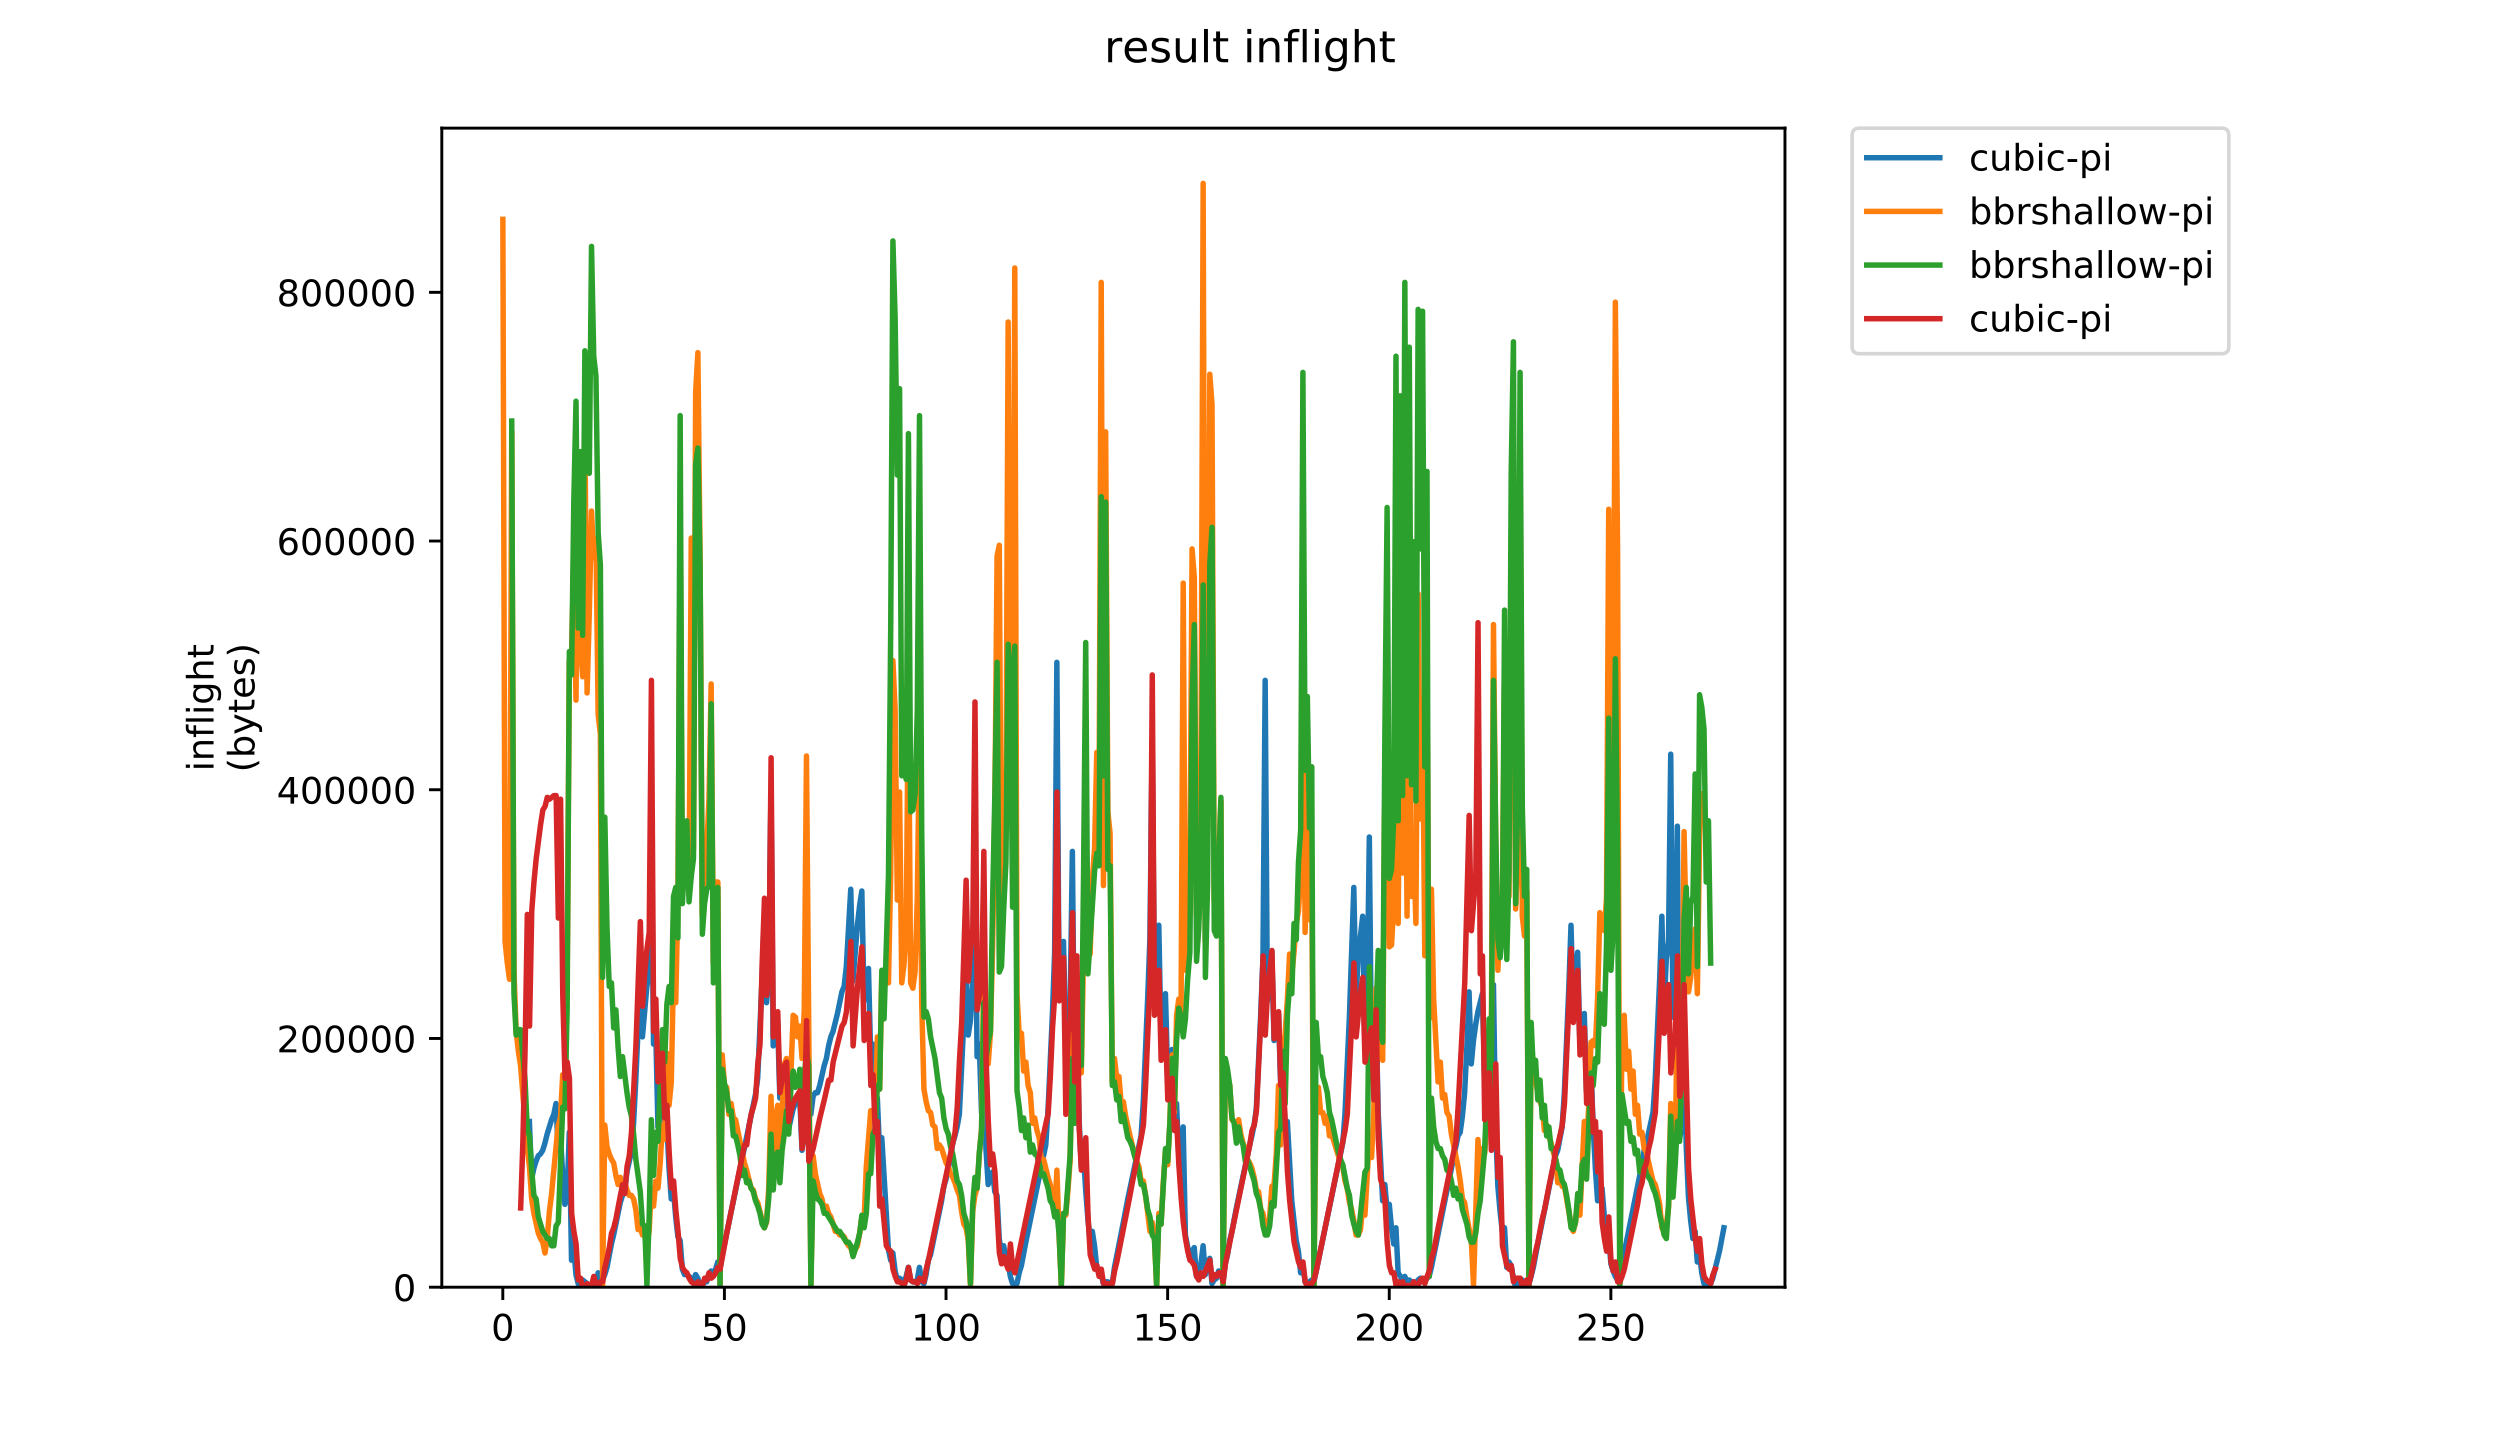 <?xml version="1.0" encoding="utf-8" standalone="no"?>
<!DOCTYPE svg PUBLIC "-//W3C//DTD SVG 1.1//EN"
  "http://www.w3.org/Graphics/SVG/1.1/DTD/svg11.dtd">
<!-- Created with matplotlib (https://matplotlib.org/) -->
<svg height="396pt" version="1.1" viewBox="0 0 684 396" width="684pt" xmlns="http://www.w3.org/2000/svg" xmlns:xlink="http://www.w3.org/1999/xlink">
 <defs>
  <style type="text/css">
*{stroke-linecap:butt;stroke-linejoin:round;}
  </style>
 </defs>
 <g id="figure_1">
  <g id="patch_1">
   <path d="M 0 396 
L 684 396 
L 684 0 
L 0 0 
z
" style="fill:#ffffff;"/>
  </g>
  <g id="axes_1">
   <g id="patch_2">
    <path d="M 120.879 352.174 
L 488.365 352.174 
L 488.365 35.062 
L 120.879 35.062 
z
" style="fill:#ffffff;"/>
   </g>
   <g id="matplotlib.axis_1">
    <g id="xtick_1">
     <g id="line2d_1">
      <defs>
       <path d="M 0 0 
L 0 3.5 
" id="m13ec002e2e" style="stroke:#000000;stroke-width:0.8;"/>
      </defs>
      <g>
       <use style="stroke:#000000;stroke-width:0.8;" x="137.566" xlink:href="#m13ec002e2e" y="352.174"/>
      </g>
     </g>
     <g id="text_1">
      <!-- 0 -->
      <defs>
       <path d="M 31.781 66.406 
Q 24.172 66.406 20.328 58.906 
Q 16.5 51.422 16.5 36.375 
Q 16.5 21.391 20.328 13.891 
Q 24.172 6.391 31.781 6.391 
Q 39.453 6.391 43.281 13.891 
Q 47.125 21.391 47.125 36.375 
Q 47.125 51.422 43.281 58.906 
Q 39.453 66.406 31.781 66.406 
z
M 31.781 74.219 
Q 44.047 74.219 50.516 64.516 
Q 56.984 54.828 56.984 36.375 
Q 56.984 17.969 50.516 8.266 
Q 44.047 -1.422 31.781 -1.422 
Q 19.531 -1.422 13.062 8.266 
Q 6.594 17.969 6.594 36.375 
Q 6.594 54.828 13.062 64.516 
Q 19.531 74.219 31.781 74.219 
z
" id="DejaVuSans-48"/>
      </defs>
      <g transform="translate(134.384 366.773)scale(0.1 -0.1)">
       <use xlink:href="#DejaVuSans-48"/>
      </g>
     </g>
    </g>
    <g id="xtick_2">
     <g id="line2d_2">
      <g>
       <use style="stroke:#000000;stroke-width:0.8;" x="198.199" xlink:href="#m13ec002e2e" y="352.174"/>
      </g>
     </g>
     <g id="text_2">
      <!-- 50 -->
      <defs>
       <path d="M 10.797 72.906 
L 49.516 72.906 
L 49.516 64.594 
L 19.828 64.594 
L 19.828 46.734 
Q 21.969 47.469 24.109 47.828 
Q 26.266 48.188 28.422 48.188 
Q 40.625 48.188 47.75 41.5 
Q 54.891 34.812 54.891 23.391 
Q 54.891 11.625 47.562 5.094 
Q 40.234 -1.422 26.906 -1.422 
Q 22.312 -1.422 17.547 -0.641 
Q 12.797 0.141 7.719 1.703 
L 7.719 11.625 
Q 12.109 9.234 16.797 8.062 
Q 21.484 6.891 26.703 6.891 
Q 35.156 6.891 40.078 11.328 
Q 45.016 15.766 45.016 23.391 
Q 45.016 31 40.078 35.438 
Q 35.156 39.891 26.703 39.891 
Q 22.75 39.891 18.812 39.016 
Q 14.891 38.141 10.797 36.281 
z
" id="DejaVuSans-53"/>
      </defs>
      <g transform="translate(191.836 366.773)scale(0.1 -0.1)">
       <use xlink:href="#DejaVuSans-53"/>
       <use x="63.623" xlink:href="#DejaVuSans-48"/>
      </g>
     </g>
    </g>
    <g id="xtick_3">
     <g id="line2d_3">
      <g>
       <use style="stroke:#000000;stroke-width:0.8;" x="258.832" xlink:href="#m13ec002e2e" y="352.174"/>
      </g>
     </g>
     <g id="text_3">
      <!-- 100 -->
      <defs>
       <path d="M 12.406 8.297 
L 28.516 8.297 
L 28.516 63.922 
L 10.984 60.406 
L 10.984 69.391 
L 28.422 72.906 
L 38.281 72.906 
L 38.281 8.297 
L 54.391 8.297 
L 54.391 0 
L 12.406 0 
z
" id="DejaVuSans-49"/>
      </defs>
      <g transform="translate(249.289 366.773)scale(0.1 -0.1)">
       <use xlink:href="#DejaVuSans-49"/>
       <use x="63.623" xlink:href="#DejaVuSans-48"/>
       <use x="127.246" xlink:href="#DejaVuSans-48"/>
      </g>
     </g>
    </g>
    <g id="xtick_4">
     <g id="line2d_4">
      <g>
       <use style="stroke:#000000;stroke-width:0.8;" x="319.466" xlink:href="#m13ec002e2e" y="352.174"/>
      </g>
     </g>
     <g id="text_4">
      <!-- 150 -->
      <g transform="translate(309.922 366.773)scale(0.1 -0.1)">
       <use xlink:href="#DejaVuSans-49"/>
       <use x="63.623" xlink:href="#DejaVuSans-53"/>
       <use x="127.246" xlink:href="#DejaVuSans-48"/>
      </g>
     </g>
    </g>
    <g id="xtick_5">
     <g id="line2d_5">
      <g>
       <use style="stroke:#000000;stroke-width:0.8;" x="380.099" xlink:href="#m13ec002e2e" y="352.174"/>
      </g>
     </g>
     <g id="text_5">
      <!-- 200 -->
      <defs>
       <path d="M 19.188 8.297 
L 53.609 8.297 
L 53.609 0 
L 7.328 0 
L 7.328 8.297 
Q 12.938 14.109 22.625 23.891 
Q 32.328 33.688 34.812 36.531 
Q 39.547 41.844 41.422 45.531 
Q 43.312 49.219 43.312 52.781 
Q 43.312 58.594 39.234 62.25 
Q 35.156 65.922 28.609 65.922 
Q 23.969 65.922 18.812 64.312 
Q 13.672 62.703 7.812 59.422 
L 7.812 69.391 
Q 13.766 71.781 18.938 73 
Q 24.125 74.219 28.422 74.219 
Q 39.75 74.219 46.484 68.547 
Q 53.219 62.891 53.219 53.422 
Q 53.219 48.922 51.531 44.891 
Q 49.859 40.875 45.406 35.406 
Q 44.188 33.984 37.641 27.219 
Q 31.109 20.453 19.188 8.297 
z
" id="DejaVuSans-50"/>
      </defs>
      <g transform="translate(370.555 366.773)scale(0.1 -0.1)">
       <use xlink:href="#DejaVuSans-50"/>
       <use x="63.623" xlink:href="#DejaVuSans-48"/>
       <use x="127.246" xlink:href="#DejaVuSans-48"/>
      </g>
     </g>
    </g>
    <g id="xtick_6">
     <g id="line2d_6">
      <g>
       <use style="stroke:#000000;stroke-width:0.8;" x="440.732" xlink:href="#m13ec002e2e" y="352.174"/>
      </g>
     </g>
     <g id="text_6">
      <!-- 250 -->
      <g transform="translate(431.189 366.773)scale(0.1 -0.1)">
       <use xlink:href="#DejaVuSans-50"/>
       <use x="63.623" xlink:href="#DejaVuSans-53"/>
       <use x="127.246" xlink:href="#DejaVuSans-48"/>
      </g>
     </g>
    </g>
   </g>
   <g id="matplotlib.axis_2">
    <g id="ytick_1">
     <g id="line2d_7">
      <defs>
       <path d="M 0 0 
L -3.5 0 
" id="mb9644b8104" style="stroke:#000000;stroke-width:0.8;"/>
      </defs>
      <g>
       <use style="stroke:#000000;stroke-width:0.8;" x="120.879" xlink:href="#mb9644b8104" y="352.174"/>
      </g>
     </g>
     <g id="text_7">
      <!-- 0 -->
      <g transform="translate(107.516 355.973)scale(0.1 -0.1)">
       <use xlink:href="#DejaVuSans-48"/>
      </g>
     </g>
    </g>
    <g id="ytick_2">
     <g id="line2d_8">
      <g>
       <use style="stroke:#000000;stroke-width:0.8;" x="120.879" xlink:href="#mb9644b8104" y="284.125"/>
      </g>
     </g>
     <g id="text_8">
      <!-- 200000 -->
      <g transform="translate(75.704 287.924)scale(0.1 -0.1)">
       <use xlink:href="#DejaVuSans-50"/>
       <use x="63.623" xlink:href="#DejaVuSans-48"/>
       <use x="127.246" xlink:href="#DejaVuSans-48"/>
       <use x="190.869" xlink:href="#DejaVuSans-48"/>
       <use x="254.492" xlink:href="#DejaVuSans-48"/>
       <use x="318.115" xlink:href="#DejaVuSans-48"/>
      </g>
     </g>
    </g>
    <g id="ytick_3">
     <g id="line2d_9">
      <g>
       <use style="stroke:#000000;stroke-width:0.8;" x="120.879" xlink:href="#mb9644b8104" y="216.075"/>
      </g>
     </g>
     <g id="text_9">
      <!-- 400000 -->
      <defs>
       <path d="M 37.797 64.312 
L 12.891 25.391 
L 37.797 25.391 
z
M 35.203 72.906 
L 47.609 72.906 
L 47.609 25.391 
L 58.016 25.391 
L 58.016 17.188 
L 47.609 17.188 
L 47.609 0 
L 37.797 0 
L 37.797 17.188 
L 4.891 17.188 
L 4.891 26.703 
z
" id="DejaVuSans-52"/>
      </defs>
      <g transform="translate(75.704 219.875)scale(0.1 -0.1)">
       <use xlink:href="#DejaVuSans-52"/>
       <use x="63.623" xlink:href="#DejaVuSans-48"/>
       <use x="127.246" xlink:href="#DejaVuSans-48"/>
       <use x="190.869" xlink:href="#DejaVuSans-48"/>
       <use x="254.492" xlink:href="#DejaVuSans-48"/>
       <use x="318.115" xlink:href="#DejaVuSans-48"/>
      </g>
     </g>
    </g>
    <g id="ytick_4">
     <g id="line2d_10">
      <g>
       <use style="stroke:#000000;stroke-width:0.8;" x="120.879" xlink:href="#mb9644b8104" y="148.026"/>
      </g>
     </g>
     <g id="text_10">
      <!-- 600000 -->
      <defs>
       <path d="M 33.016 40.375 
Q 26.375 40.375 22.484 35.828 
Q 18.609 31.297 18.609 23.391 
Q 18.609 15.531 22.484 10.953 
Q 26.375 6.391 33.016 6.391 
Q 39.656 6.391 43.531 10.953 
Q 47.406 15.531 47.406 23.391 
Q 47.406 31.297 43.531 35.828 
Q 39.656 40.375 33.016 40.375 
z
M 52.594 71.297 
L 52.594 62.312 
Q 48.875 64.062 45.094 64.984 
Q 41.312 65.922 37.594 65.922 
Q 27.828 65.922 22.672 59.328 
Q 17.531 52.734 16.797 39.406 
Q 19.672 43.656 24.016 45.922 
Q 28.375 48.188 33.594 48.188 
Q 44.578 48.188 50.953 41.516 
Q 57.328 34.859 57.328 23.391 
Q 57.328 12.156 50.688 5.359 
Q 44.047 -1.422 33.016 -1.422 
Q 20.359 -1.422 13.672 8.266 
Q 6.984 17.969 6.984 36.375 
Q 6.984 53.656 15.188 63.938 
Q 23.391 74.219 37.203 74.219 
Q 40.922 74.219 44.703 73.484 
Q 48.484 72.75 52.594 71.297 
z
" id="DejaVuSans-54"/>
      </defs>
      <g transform="translate(75.704 151.825)scale(0.1 -0.1)">
       <use xlink:href="#DejaVuSans-54"/>
       <use x="63.623" xlink:href="#DejaVuSans-48"/>
       <use x="127.246" xlink:href="#DejaVuSans-48"/>
       <use x="190.869" xlink:href="#DejaVuSans-48"/>
       <use x="254.492" xlink:href="#DejaVuSans-48"/>
       <use x="318.115" xlink:href="#DejaVuSans-48"/>
      </g>
     </g>
    </g>
    <g id="ytick_5">
     <g id="line2d_11">
      <g>
       <use style="stroke:#000000;stroke-width:0.8;" x="120.879" xlink:href="#mb9644b8104" y="79.977"/>
      </g>
     </g>
     <g id="text_11">
      <!-- 800000 -->
      <defs>
       <path d="M 31.781 34.625 
Q 24.75 34.625 20.719 30.859 
Q 16.703 27.094 16.703 20.516 
Q 16.703 13.922 20.719 10.156 
Q 24.75 6.391 31.781 6.391 
Q 38.812 6.391 42.859 10.172 
Q 46.922 13.969 46.922 20.516 
Q 46.922 27.094 42.891 30.859 
Q 38.875 34.625 31.781 34.625 
z
M 21.922 38.812 
Q 15.578 40.375 12.031 44.719 
Q 8.5 49.078 8.5 55.328 
Q 8.5 64.062 14.719 69.141 
Q 20.953 74.219 31.781 74.219 
Q 42.672 74.219 48.875 69.141 
Q 55.078 64.062 55.078 55.328 
Q 55.078 49.078 51.531 44.719 
Q 48 40.375 41.703 38.812 
Q 48.828 37.156 52.797 32.312 
Q 56.781 27.484 56.781 20.516 
Q 56.781 9.906 50.312 4.234 
Q 43.844 -1.422 31.781 -1.422 
Q 19.734 -1.422 13.25 4.234 
Q 6.781 9.906 6.781 20.516 
Q 6.781 27.484 10.781 32.312 
Q 14.797 37.156 21.922 38.812 
z
M 18.312 54.391 
Q 18.312 48.734 21.844 45.562 
Q 25.391 42.391 31.781 42.391 
Q 38.141 42.391 41.719 45.562 
Q 45.312 48.734 45.312 54.391 
Q 45.312 60.062 41.719 63.234 
Q 38.141 66.406 31.781 66.406 
Q 25.391 66.406 21.844 63.234 
Q 18.312 60.062 18.312 54.391 
z
" id="DejaVuSans-56"/>
      </defs>
      <g transform="translate(75.704 83.776)scale(0.1 -0.1)">
       <use xlink:href="#DejaVuSans-56"/>
       <use x="63.623" xlink:href="#DejaVuSans-48"/>
       <use x="127.246" xlink:href="#DejaVuSans-48"/>
       <use x="190.869" xlink:href="#DejaVuSans-48"/>
       <use x="254.492" xlink:href="#DejaVuSans-48"/>
       <use x="318.115" xlink:href="#DejaVuSans-48"/>
      </g>
     </g>
    </g>
    <g id="text_12">
     <!-- inflight -->
     <defs>
      <path d="M 9.422 54.688 
L 18.406 54.688 
L 18.406 0 
L 9.422 0 
z
M 9.422 75.984 
L 18.406 75.984 
L 18.406 64.594 
L 9.422 64.594 
z
" id="DejaVuSans-105"/>
      <path d="M 54.891 33.016 
L 54.891 0 
L 45.906 0 
L 45.906 32.719 
Q 45.906 40.484 42.875 44.328 
Q 39.844 48.188 33.797 48.188 
Q 26.516 48.188 22.312 43.547 
Q 18.109 38.922 18.109 30.906 
L 18.109 0 
L 9.078 0 
L 9.078 54.688 
L 18.109 54.688 
L 18.109 46.188 
Q 21.344 51.125 25.703 53.562 
Q 30.078 56 35.797 56 
Q 45.219 56 50.047 50.172 
Q 54.891 44.344 54.891 33.016 
z
" id="DejaVuSans-110"/>
      <path d="M 37.109 75.984 
L 37.109 68.5 
L 28.516 68.5 
Q 23.688 68.5 21.797 66.547 
Q 19.922 64.594 19.922 59.516 
L 19.922 54.688 
L 34.719 54.688 
L 34.719 47.703 
L 19.922 47.703 
L 19.922 0 
L 10.891 0 
L 10.891 47.703 
L 2.297 47.703 
L 2.297 54.688 
L 10.891 54.688 
L 10.891 58.5 
Q 10.891 67.625 15.141 71.797 
Q 19.391 75.984 28.609 75.984 
z
" id="DejaVuSans-102"/>
      <path d="M 9.422 75.984 
L 18.406 75.984 
L 18.406 0 
L 9.422 0 
z
" id="DejaVuSans-108"/>
      <path d="M 45.406 27.984 
Q 45.406 37.75 41.375 43.109 
Q 37.359 48.484 30.078 48.484 
Q 22.859 48.484 18.828 43.109 
Q 14.797 37.75 14.797 27.984 
Q 14.797 18.266 18.828 12.891 
Q 22.859 7.516 30.078 7.516 
Q 37.359 7.516 41.375 12.891 
Q 45.406 18.266 45.406 27.984 
z
M 54.391 6.781 
Q 54.391 -7.172 48.188 -13.984 
Q 42 -20.797 29.203 -20.797 
Q 24.469 -20.797 20.266 -20.094 
Q 16.062 -19.391 12.109 -17.922 
L 12.109 -9.188 
Q 16.062 -11.328 19.922 -12.344 
Q 23.781 -13.375 27.781 -13.375 
Q 36.625 -13.375 41.016 -8.766 
Q 45.406 -4.156 45.406 5.172 
L 45.406 9.625 
Q 42.625 4.781 38.281 2.391 
Q 33.938 0 27.875 0 
Q 17.828 0 11.672 7.656 
Q 5.516 15.328 5.516 27.984 
Q 5.516 40.672 11.672 48.328 
Q 17.828 56 27.875 56 
Q 33.938 56 38.281 53.609 
Q 42.625 51.219 45.406 46.391 
L 45.406 54.688 
L 54.391 54.688 
z
" id="DejaVuSans-103"/>
      <path d="M 54.891 33.016 
L 54.891 0 
L 45.906 0 
L 45.906 32.719 
Q 45.906 40.484 42.875 44.328 
Q 39.844 48.188 33.797 48.188 
Q 26.516 48.188 22.312 43.547 
Q 18.109 38.922 18.109 30.906 
L 18.109 0 
L 9.078 0 
L 9.078 75.984 
L 18.109 75.984 
L 18.109 46.188 
Q 21.344 51.125 25.703 53.562 
Q 30.078 56 35.797 56 
Q 45.219 56 50.047 50.172 
Q 54.891 44.344 54.891 33.016 
z
" id="DejaVuSans-104"/>
      <path d="M 18.312 70.219 
L 18.312 54.688 
L 36.812 54.688 
L 36.812 47.703 
L 18.312 47.703 
L 18.312 18.016 
Q 18.312 11.328 20.141 9.422 
Q 21.969 7.516 27.594 7.516 
L 36.812 7.516 
L 36.812 0 
L 27.594 0 
Q 17.188 0 13.234 3.875 
Q 9.281 7.766 9.281 18.016 
L 9.281 47.703 
L 2.688 47.703 
L 2.688 54.688 
L 9.281 54.688 
L 9.281 70.219 
z
" id="DejaVuSans-116"/>
     </defs>
     <g transform="translate(58.426 211.018)rotate(-90)scale(0.1 -0.1)">
      <use xlink:href="#DejaVuSans-105"/>
      <use x="27.783" xlink:href="#DejaVuSans-110"/>
      <use x="91.162" xlink:href="#DejaVuSans-102"/>
      <use x="126.367" xlink:href="#DejaVuSans-108"/>
      <use x="154.15" xlink:href="#DejaVuSans-105"/>
      <use x="181.934" xlink:href="#DejaVuSans-103"/>
      <use x="245.41" xlink:href="#DejaVuSans-104"/>
      <use x="308.789" xlink:href="#DejaVuSans-116"/>
     </g>
     <!-- (bytes) -->
     <defs>
      <path d="M 31 75.875 
Q 24.469 64.656 21.281 53.656 
Q 18.109 42.672 18.109 31.391 
Q 18.109 20.125 21.312 9.062 
Q 24.516 -2 31 -13.188 
L 23.188 -13.188 
Q 15.875 -1.703 12.234 9.375 
Q 8.594 20.453 8.594 31.391 
Q 8.594 42.281 12.203 53.312 
Q 15.828 64.359 23.188 75.875 
z
" id="DejaVuSans-40"/>
      <path d="M 48.688 27.297 
Q 48.688 37.203 44.609 42.844 
Q 40.531 48.484 33.406 48.484 
Q 26.266 48.484 22.188 42.844 
Q 18.109 37.203 18.109 27.297 
Q 18.109 17.391 22.188 11.75 
Q 26.266 6.109 33.406 6.109 
Q 40.531 6.109 44.609 11.75 
Q 48.688 17.391 48.688 27.297 
z
M 18.109 46.391 
Q 20.953 51.266 25.266 53.625 
Q 29.594 56 35.594 56 
Q 45.562 56 51.781 48.094 
Q 58.016 40.188 58.016 27.297 
Q 58.016 14.406 51.781 6.484 
Q 45.562 -1.422 35.594 -1.422 
Q 29.594 -1.422 25.266 0.953 
Q 20.953 3.328 18.109 8.203 
L 18.109 0 
L 9.078 0 
L 9.078 75.984 
L 18.109 75.984 
z
" id="DejaVuSans-98"/>
      <path d="M 32.172 -5.078 
Q 28.375 -14.844 24.75 -17.812 
Q 21.141 -20.797 15.094 -20.797 
L 7.906 -20.797 
L 7.906 -13.281 
L 13.188 -13.281 
Q 16.891 -13.281 18.938 -11.516 
Q 21 -9.766 23.484 -3.219 
L 25.094 0.875 
L 2.984 54.688 
L 12.5 54.688 
L 29.594 11.922 
L 46.688 54.688 
L 56.203 54.688 
z
" id="DejaVuSans-121"/>
      <path d="M 56.203 29.594 
L 56.203 25.203 
L 14.891 25.203 
Q 15.484 15.922 20.484 11.062 
Q 25.484 6.203 34.422 6.203 
Q 39.594 6.203 44.453 7.469 
Q 49.312 8.734 54.109 11.281 
L 54.109 2.781 
Q 49.266 0.734 44.188 -0.344 
Q 39.109 -1.422 33.891 -1.422 
Q 20.797 -1.422 13.156 6.188 
Q 5.516 13.812 5.516 26.812 
Q 5.516 40.234 12.766 48.109 
Q 20.016 56 32.328 56 
Q 43.359 56 49.781 48.891 
Q 56.203 41.797 56.203 29.594 
z
M 47.219 32.234 
Q 47.125 39.594 43.094 43.984 
Q 39.062 48.391 32.422 48.391 
Q 24.906 48.391 20.391 44.141 
Q 15.875 39.891 15.188 32.172 
z
" id="DejaVuSans-101"/>
      <path d="M 44.281 53.078 
L 44.281 44.578 
Q 40.484 46.531 36.375 47.5 
Q 32.281 48.484 27.875 48.484 
Q 21.188 48.484 17.844 46.438 
Q 14.5 44.391 14.5 40.281 
Q 14.5 37.156 16.891 35.375 
Q 19.281 33.594 26.516 31.984 
L 29.594 31.297 
Q 39.156 29.25 43.188 25.516 
Q 47.219 21.781 47.219 15.094 
Q 47.219 7.469 41.188 3.016 
Q 35.156 -1.422 24.609 -1.422 
Q 20.219 -1.422 15.453 -0.562 
Q 10.688 0.297 5.422 2 
L 5.422 11.281 
Q 10.406 8.688 15.234 7.391 
Q 20.062 6.109 24.812 6.109 
Q 31.156 6.109 34.562 8.281 
Q 37.984 10.453 37.984 14.406 
Q 37.984 18.062 35.516 20.016 
Q 33.062 21.969 24.703 23.781 
L 21.578 24.516 
Q 13.234 26.266 9.516 29.906 
Q 5.812 33.547 5.812 39.891 
Q 5.812 47.609 11.281 51.797 
Q 16.75 56 26.812 56 
Q 31.781 56 36.172 55.266 
Q 40.578 54.547 44.281 53.078 
z
" id="DejaVuSans-115"/>
      <path d="M 8.016 75.875 
L 15.828 75.875 
Q 23.141 64.359 26.781 53.312 
Q 30.422 42.281 30.422 31.391 
Q 30.422 20.453 26.781 9.375 
Q 23.141 -1.703 15.828 -13.188 
L 8.016 -13.188 
Q 14.5 -2 17.703 9.062 
Q 20.906 20.125 20.906 31.391 
Q 20.906 42.672 17.703 53.656 
Q 14.5 64.656 8.016 75.875 
z
" id="DejaVuSans-41"/>
     </defs>
     <g transform="translate(69.624 211.295)rotate(-90)scale(0.1 -0.1)">
      <use xlink:href="#DejaVuSans-40"/>
      <use x="39.014" xlink:href="#DejaVuSans-98"/>
      <use x="102.49" xlink:href="#DejaVuSans-121"/>
      <use x="161.67" xlink:href="#DejaVuSans-116"/>
      <use x="200.879" xlink:href="#DejaVuSans-101"/>
      <use x="262.402" xlink:href="#DejaVuSans-115"/>
      <use x="314.502" xlink:href="#DejaVuSans-41"/>
     </g>
    </g>
   </g>
   <g id="line2d_12">
    <path clip-path="url(#p87a3aec112)" d="M 144.848 306.848 
L 145.454 322.614 
L 146.06 319.657 
L 146.667 317.687 
L 147.273 316.209 
L 147.879 315.716 
L 148.486 314.731 
L 149.092 312.76 
L 149.698 310.297 
L 150.911 306.355 
L 151.517 304.877 
L 152.124 301.921 
L 152.73 314.731 
L 153.336 310.789 
L 153.943 321.136 
L 154.549 329.511 
L 155.155 327.048 
L 155.762 309.804 
L 156.368 344.784 
L 156.974 341.335 
L 157.581 348.725 
L 158.187 351.189 
L 158.793 352.174 
L 159.4 350.203 
L 160.612 351.189 
L 161.219 352.174 
L 163.038 352.174 
L 163.644 348.233 
L 164.25 352.174 
L 164.857 350.203 
L 165.463 348.725 
L 166.069 346.755 
L 167.282 340.35 
L 167.888 337.887 
L 169.707 329.018 
L 170.314 327.048 
L 170.92 325.57 
L 171.526 320.643 
L 172.739 315.223 
L 173.345 307.341 
L 173.952 295.516 
L 175.164 268.419 
L 175.771 283.692 
L 176.983 269.897 
L 177.59 265.956 
L 178.196 226.049 
L 178.802 285.663 
L 179.409 282.214 
L 180.015 308.326 
L 180.621 297.98 
L 181.228 295.516 
L 181.834 310.297 
L 182.44 307.341 
L 183.047 319.657 
L 183.653 328.033 
L 184.259 325.57 
L 184.866 332.96 
L 185.472 338.379 
L 186.078 339.365 
L 186.685 347.247 
L 187.291 348.725 
L 187.897 348.725 
L 189.716 350.203 
L 190.323 348.725 
L 190.929 349.711 
L 191.535 352.174 
L 192.142 351.681 
L 192.748 350.696 
L 193.354 350.696 
L 193.961 348.725 
L 194.567 347.74 
L 195.173 348.233 
L 195.78 347.247 
L 196.386 345.277 
L 196.992 347.247 
L 197.599 343.306 
L 206.694 299.458 
L 207.3 295.024 
L 208.513 267.434 
L 209.119 251.668 
L 209.725 274.331 
L 210.332 267.434 
L 210.938 216.195 
L 211.544 286.155 
L 212.151 281.721 
L 212.757 279.751 
L 213.363 300.443 
L 213.97 296.009 
L 214.576 293.546 
L 215.182 292.068 
L 215.789 308.819 
L 217.001 303.399 
L 217.608 301.921 
L 218.214 301.428 
L 218.82 300.443 
L 219.427 314.731 
L 220.639 306.355 
L 221.246 302.906 
L 221.852 304.877 
L 222.458 299.95 
L 223.065 298.965 
L 223.671 298.965 
L 224.277 296.994 
L 225.49 291.575 
L 226.096 289.604 
L 226.703 286.155 
L 227.309 283.692 
L 227.915 282.214 
L 229.128 277.287 
L 230.341 271.375 
L 230.947 269.897 
L 231.553 264.478 
L 232.766 243.293 
L 233.372 268.419 
L 234.585 253.146 
L 235.191 247.727 
L 235.798 243.785 
L 236.404 273.838 
L 237.01 270.39 
L 237.617 264.97 
L 238.223 289.111 
L 238.829 285.663 
L 239.436 304.384 
L 240.042 300.443 
L 240.648 314.731 
L 241.255 311.282 
L 243.074 341.828 
L 243.68 344.784 
L 244.286 342.813 
L 244.893 347.74 
L 245.499 350.203 
L 246.105 349.711 
L 247.318 350.696 
L 247.924 349.218 
L 248.531 346.755 
L 249.137 350.203 
L 249.743 350.696 
L 250.35 350.696 
L 250.956 350.203 
L 251.562 346.755 
L 252.169 350.696 
L 252.775 351.189 
L 253.381 348.725 
L 253.988 344.784 
L 254.594 343.306 
L 257.626 328.526 
L 258.232 324.584 
L 258.838 322.614 
L 260.051 316.701 
L 260.657 312.76 
L 261.264 310.789 
L 261.87 308.326 
L 262.476 304.877 
L 263.689 279.751 
L 264.295 263.985 
L 264.902 283.199 
L 265.508 279.258 
L 266.114 269.404 
L 266.721 229.99 
L 267.327 289.111 
L 267.933 285.663 
L 268.54 304.384 
L 269.146 284.185 
L 269.752 314.238 
L 270.359 324.092 
L 270.965 322.121 
L 271.571 320.643 
L 272.178 326.062 
L 272.784 327.048 
L 273.39 338.872 
L 273.997 342.813 
L 274.603 340.843 
L 275.209 343.799 
L 275.816 345.277 
L 276.422 349.218 
L 277.028 351.189 
L 277.635 352.174 
L 278.241 351.189 
L 278.847 348.233 
L 279.454 346.262 
L 280.666 339.857 
L 286.123 313.253 
L 286.73 303.892 
L 287.942 277.287 
L 288.549 260.536 
L 289.155 181.215 
L 289.761 270.882 
L 290.368 263 
L 290.974 257.58 
L 291.58 284.677 
L 292.793 274.824 
L 293.399 232.946 
L 294.006 293.546 
L 294.612 280.243 
L 295.218 305.863 
L 295.825 319.165 
L 296.431 315.716 
L 297.037 325.57 
L 297.644 333.452 
L 298.25 339.365 
L 298.856 336.901 
L 299.463 340.843 
L 300.069 346.755 
L 300.675 348.233 
L 301.282 348.725 
L 301.888 351.189 
L 302.494 350.696 
L 303.101 350.696 
L 303.707 351.189 
L 304.313 351.189 
L 304.92 346.755 
L 307.345 334.438 
L 308.558 328.033 
L 312.196 310.789 
L 312.802 301.428 
L 314.015 272.853 
L 314.621 256.595 
L 315.227 202.893 
L 315.834 267.434 
L 317.046 253.146 
L 317.653 284.185 
L 318.259 275.809 
L 318.865 271.868 
L 319.472 294.038 
L 320.078 289.111 
L 320.684 287.141 
L 321.291 303.892 
L 321.897 301.921 
L 322.503 315.716 
L 323.11 324.584 
L 323.716 308.326 
L 324.322 337.887 
L 325.535 344.291 
L 326.141 342.321 
L 326.748 341.335 
L 327.354 349.218 
L 327.96 347.74 
L 328.567 345.769 
L 329.173 340.843 
L 329.779 348.725 
L 330.386 346.262 
L 330.992 344.291 
L 331.598 351.189 
L 332.205 350.203 
L 332.811 349.711 
L 333.417 347.74 
L 334.024 348.233 
L 334.63 350.696 
L 335.236 345.769 
L 335.843 343.306 
L 336.449 339.365 
L 337.055 336.901 
L 338.268 330.496 
L 341.906 313.253 
L 342.512 310.789 
L 343.119 307.833 
L 343.725 303.399 
L 344.938 277.287 
L 345.544 262.014 
L 346.15 186.142 
L 346.757 273.838 
L 347.363 265.463 
L 347.969 260.536 
L 348.576 284.677 
L 349.182 280.243 
L 349.788 277.287 
L 350.395 296.994 
L 351.001 294.038 
L 351.607 309.311 
L 352.214 306.848 
L 353.426 328.526 
L 354.639 339.365 
L 355.245 342.321 
L 355.852 348.233 
L 356.458 346.262 
L 357.064 350.696 
L 357.671 351.189 
L 358.883 350.203 
L 359.49 350.696 
L 367.372 312.76 
L 367.978 304.877 
L 369.191 278.273 
L 370.404 242.8 
L 371.01 273.346 
L 371.616 261.522 
L 372.829 250.683 
L 373.435 286.155 
L 374.042 273.838 
L 374.648 229.005 
L 375.254 292.068 
L 375.861 288.619 
L 376.467 276.302 
L 377.073 304.384 
L 378.286 328.526 
L 378.892 324.092 
L 379.499 330.989 
L 380.105 329.511 
L 380.711 335.916 
L 381.318 340.35 
L 381.924 335.916 
L 382.53 348.233 
L 383.743 350.203 
L 384.349 349.218 
L 384.956 350.696 
L 385.562 350.203 
L 386.168 350.696 
L 386.775 350.696 
L 387.381 351.189 
L 387.987 350.203 
L 388.594 349.711 
L 389.2 350.696 
L 389.806 350.696 
L 390.413 349.711 
L 391.019 349.218 
L 391.625 346.755 
L 398.901 310.789 
L 399.508 309.804 
L 400.114 305.37 
L 400.72 298.965 
L 401.327 286.648 
L 401.933 271.375 
L 402.539 291.082 
L 403.146 284.677 
L 403.752 280.243 
L 404.358 276.795 
L 405.571 271.868 
L 406.177 294.038 
L 406.784 289.604 
L 407.39 288.126 
L 407.996 304.877 
L 408.603 269.404 
L 409.209 308.326 
L 409.815 324.584 
L 410.422 331.482 
L 411.028 336.901 
L 411.634 335.916 
L 412.241 346.755 
L 412.847 345.277 
L 413.453 346.262 
L 414.06 349.711 
L 414.666 352.174 
L 415.272 351.189 
L 415.879 351.189 
L 416.485 350.203 
L 417.091 351.681 
L 417.698 351.189 
L 418.304 351.189 
L 418.91 349.218 
L 419.517 346.755 
L 420.729 340.35 
L 425.58 316.209 
L 426.186 314.731 
L 427.399 308.326 
L 428.005 298.965 
L 429.218 270.39 
L 429.824 253.146 
L 430.431 274.824 
L 431.037 266.941 
L 431.643 260.536 
L 432.25 285.663 
L 433.462 277.287 
L 434.069 298.472 
L 434.675 294.531 
L 435.281 291.575 
L 435.888 308.326 
L 436.494 319.657 
L 437.1 328.526 
L 437.707 326.062 
L 438.313 325.077 
L 438.919 332.467 
L 439.526 337.394 
L 440.132 338.379 
L 440.738 345.769 
L 441.345 347.74 
L 441.951 349.218 
L 442.557 350.203 
L 443.164 350.203 
L 443.77 345.277 
L 444.376 342.813 
L 449.227 318.672 
L 449.833 314.731 
L 450.44 312.76 
L 452.259 304.384 
L 452.865 295.516 
L 454.078 267.926 
L 454.684 250.683 
L 455.29 276.302 
L 455.897 262.507 
L 456.503 257.58 
L 457.109 206.342 
L 457.716 278.273 
L 458.322 274.331 
L 458.928 226.049 
L 459.535 311.282 
L 460.141 308.819 
L 460.747 280.243 
L 461.354 313.745 
L 461.96 327.54 
L 462.566 333.945 
L 463.173 338.872 
L 463.779 336.901 
L 464.385 345.277 
L 464.992 343.306 
L 465.598 348.233 
L 466.204 351.189 
L 467.417 352.174 
L 468.023 351.189 
L 468.63 349.711 
L 470.449 342.321 
L 471.661 335.916 
L 471.661 335.916 
" style="fill:none;stroke:#1f77b4;stroke-linecap:square;stroke-width:1.5;"/>
   </g>
   <g id="line2d_13">
    <path clip-path="url(#p87a3aec112)" d="M 137.583 60.017 
L 138.189 257.58 
L 138.795 263.492 
L 139.402 267.926 
L 140.008 118.153 
L 140.614 265.463 
L 141.221 282.214 
L 141.827 287.633 
L 142.433 291.575 
L 143.646 306.848 
L 144.252 314.238 
L 144.859 319.165 
L 145.465 328.033 
L 146.071 331.974 
L 147.284 337.394 
L 147.89 338.872 
L 148.497 339.857 
L 149.103 342.813 
L 149.709 338.872 
L 150.316 331.482 
L 150.922 326.555 
L 152.135 313.745 
L 152.741 307.833 
L 153.347 305.863 
L 153.954 294.038 
L 154.56 297.98 
L 155.166 268.912 
L 155.773 180.723 
L 156.379 179.244 
L 156.985 152.64 
L 157.592 191.561 
L 158.198 126.035 
L 158.804 176.288 
L 159.411 185.157 
L 160.017 116.674 
L 160.623 189.591 
L 161.23 167.913 
L 161.836 139.83 
L 162.442 152.64 
L 163.049 147.22 
L 163.655 195.503 
L 164.261 200.922 
L 164.868 351.681 
L 165.474 307.833 
L 166.08 313.745 
L 166.687 315.716 
L 167.293 317.194 
L 167.899 318.179 
L 168.506 321.628 
L 169.112 324.092 
L 169.718 322.121 
L 170.325 325.077 
L 170.931 323.599 
L 171.537 325.57 
L 172.144 327.048 
L 172.75 327.048 
L 173.356 328.033 
L 173.963 330.989 
L 174.569 336.408 
L 175.175 335.916 
L 175.782 337.887 
L 176.388 337.887 
L 176.994 339.857 
L 177.601 336.901 
L 178.207 325.077 
L 178.813 330.004 
L 179.42 323.106 
L 180.026 325.077 
L 180.632 318.179 
L 181.239 307.833 
L 181.845 311.775 
L 182.451 288.126 
L 183.058 302.414 
L 183.664 296.009 
L 184.27 266.448 
L 184.877 274.331 
L 185.483 245.756 
L 186.089 146.728 
L 186.696 243.785 
L 187.302 234.424 
L 187.908 235.902 
L 188.515 244.771 
L 189.121 147.22 
L 189.727 232.454 
L 190.334 107.314 
L 190.94 96.475 
L 191.546 153.133 
L 192.153 250.19 
L 192.759 237.873 
L 193.365 231.961 
L 193.972 218.659 
L 194.578 187.127 
L 195.184 263.492 
L 195.791 241.322 
L 196.397 241.322 
L 197.003 351.681 
L 197.61 288.619 
L 198.216 296.994 
L 198.822 297.487 
L 199.429 304.877 
L 200.035 301.921 
L 200.641 305.863 
L 201.248 306.355 
L 203.673 318.179 
L 204.279 320.15 
L 205.492 325.077 
L 206.098 325.57 
L 206.705 328.033 
L 207.311 329.018 
L 208.524 333.945 
L 209.13 335.916 
L 209.736 334.438 
L 210.343 324.584 
L 210.949 299.95 
L 211.555 322.614 
L 212.162 306.355 
L 212.768 302.414 
L 213.374 316.701 
L 214.587 291.082 
L 215.193 289.604 
L 215.8 304.384 
L 216.406 293.546 
L 217.012 277.78 
L 217.619 278.273 
L 218.225 283.692 
L 218.831 280.736 
L 219.438 289.604 
L 220.044 276.302 
L 220.65 206.834 
L 221.863 351.681 
L 222.469 316.209 
L 223.076 321.136 
L 224.288 326.555 
L 224.895 328.033 
L 225.501 330.989 
L 226.107 330.004 
L 226.714 331.974 
L 227.32 332.96 
L 228.533 336.901 
L 229.139 336.901 
L 229.745 337.887 
L 230.352 337.887 
L 230.958 338.379 
L 231.564 339.857 
L 232.171 340.843 
L 232.777 341.335 
L 233.383 343.306 
L 233.99 341.828 
L 234.596 340.843 
L 235.202 337.394 
L 235.809 332.96 
L 236.415 333.945 
L 237.021 319.165 
L 238.234 303.892 
L 239.447 303.892 
L 240.053 283.692 
L 240.659 297.98 
L 241.266 266.448 
L 241.872 268.419 
L 242.478 268.912 
L 243.085 268.912 
L 243.691 238.858 
L 244.297 180.723 
L 244.904 194.025 
L 245.51 246.249 
L 246.116 216.688 
L 246.723 268.912 
L 247.329 263.985 
L 247.935 254.624 
L 248.542 185.157 
L 249.148 268.912 
L 249.754 270.39 
L 250.361 265.956 
L 250.967 245.756 
L 251.573 201.415 
L 252.18 274.331 
L 252.786 297.98 
L 253.392 301.428 
L 253.999 303.892 
L 254.605 304.384 
L 255.211 307.833 
L 255.818 308.326 
L 256.424 314.238 
L 257.03 313.253 
L 257.637 314.238 
L 258.849 318.179 
L 259.456 319.165 
L 260.062 321.136 
L 260.668 322.121 
L 261.275 323.599 
L 261.881 325.57 
L 262.487 327.048 
L 263.094 331.482 
L 263.7 334.93 
L 264.306 335.916 
L 264.913 339.365 
L 265.519 351.681 
L 266.125 331.482 
L 266.732 327.048 
L 267.338 325.077 
L 267.944 315.716 
L 268.551 308.819 
L 269.157 266.941 
L 269.763 289.604 
L 270.37 291.082 
L 270.976 282.707 
L 271.582 259.058 
L 272.189 222.107 
L 272.795 152.147 
L 273.401 149.191 
L 274.008 254.624 
L 274.614 233.439 
L 275.22 221.122 
L 275.827 88.099 
L 276.433 215.21 
L 277.039 227.034 
L 277.646 73.319 
L 278.252 271.868 
L 278.858 283.199 
L 279.465 282.707 
L 280.071 293.053 
L 280.677 290.59 
L 281.284 296.994 
L 281.89 298.965 
L 282.496 307.341 
L 283.103 305.863 
L 283.709 309.311 
L 284.315 311.282 
L 284.922 317.687 
L 285.528 317.194 
L 286.741 322.121 
L 287.347 324.092 
L 287.953 329.018 
L 288.56 331.974 
L 289.166 320.15 
L 289.772 337.887 
L 290.379 351.681 
L 290.985 331.974 
L 291.591 332.467 
L 292.198 325.57 
L 292.804 317.194 
L 293.41 266.941 
L 294.017 300.443 
L 294.623 277.78 
L 295.229 286.648 
L 295.836 293.546 
L 297.048 229.99 
L 297.655 248.712 
L 298.261 261.029 
L 298.867 240.829 
L 299.474 231.961 
L 300.08 205.849 
L 300.686 223.585 
L 301.293 77.26 
L 301.899 242.307 
L 302.505 118.153 
L 303.112 222.107 
L 303.718 228.02 
L 304.324 296.009 
L 304.931 289.604 
L 305.537 295.024 
L 306.143 294.531 
L 306.75 301.921 
L 307.356 301.428 
L 307.962 305.37 
L 309.175 310.789 
L 310.388 315.716 
L 310.994 317.687 
L 311.6 319.165 
L 312.207 323.106 
L 312.813 323.106 
L 313.419 327.048 
L 314.632 336.901 
L 315.238 334.438 
L 315.845 338.379 
L 316.451 351.681 
L 317.057 331.974 
L 317.664 334.93 
L 318.27 323.599 
L 318.876 315.223 
L 319.483 318.672 
L 320.089 306.848 
L 320.695 288.619 
L 321.302 304.384 
L 321.908 277.78 
L 322.514 273.346 
L 323.121 280.736 
L 323.727 159.537 
L 324.333 265.463 
L 324.94 249.697 
L 325.546 241.814 
L 326.152 150.177 
L 326.759 158.059 
L 327.365 250.19 
L 327.971 241.814 
L 328.578 213.732 
L 329.184 50.163 
L 329.79 257.58 
L 330.397 224.571 
L 331.003 102.387 
L 331.609 110.762 
L 332.216 246.249 
L 332.822 249.697 
L 333.428 236.395 
L 334.035 219.151 
L 334.641 351.681 
L 335.247 291.575 
L 335.854 299.458 
L 336.46 296.994 
L 337.066 306.355 
L 337.673 306.848 
L 338.279 308.326 
L 338.885 306.355 
L 339.492 310.297 
L 340.098 312.76 
L 340.704 314.238 
L 341.311 317.194 
L 341.917 318.179 
L 342.523 319.657 
L 343.13 322.121 
L 343.736 325.57 
L 344.342 326.062 
L 344.949 330.989 
L 345.555 331.974 
L 346.161 335.916 
L 346.768 336.901 
L 347.374 332.96 
L 347.98 324.584 
L 348.587 324.092 
L 349.193 315.716 
L 349.799 296.994 
L 350.406 313.253 
L 351.012 288.619 
L 351.618 282.707 
L 352.225 273.346 
L 352.831 261.029 
L 353.437 266.448 
L 354.044 260.536 
L 354.65 252.653 
L 355.256 249.205 
L 355.863 239.844 
L 356.469 168.406 
L 357.075 255.117 
L 357.682 220.629 
L 358.288 251.668 
L 358.894 234.917 
L 359.501 351.681 
L 360.107 297.487 
L 360.713 297.487 
L 361.32 304.384 
L 361.926 304.384 
L 362.532 307.341 
L 363.139 305.37 
L 363.745 310.789 
L 364.351 310.297 
L 366.777 318.179 
L 367.383 319.165 
L 367.989 323.106 
L 368.596 325.077 
L 369.202 329.018 
L 369.808 330.989 
L 370.415 333.945 
L 371.021 337.887 
L 371.627 337.887 
L 372.234 336.408 
L 372.84 330.004 
L 373.446 332.467 
L 374.659 311.282 
L 375.265 316.701 
L 375.872 303.892 
L 376.478 270.39 
L 377.084 289.604 
L 377.691 282.214 
L 378.297 290.097 
L 378.903 214.717 
L 379.51 204.371 
L 380.116 259.058 
L 380.722 258.566 
L 381.329 247.727 
L 381.935 178.752 
L 382.541 252.653 
L 383.148 176.288 
L 383.754 238.858 
L 384.36 172.84 
L 384.967 250.683 
L 385.573 157.074 
L 386.179 245.263 
L 386.786 230.976 
L 387.392 252.653 
L 387.998 162.493 
L 388.605 224.078 
L 389.211 191.561 
L 389.817 261.522 
L 390.424 187.62 
L 391.03 278.765 
L 391.636 243.293 
L 392.243 273.346 
L 393.455 296.009 
L 394.062 290.59 
L 394.668 300.443 
L 395.274 299.458 
L 395.881 304.384 
L 396.487 305.37 
L 397.093 310.297 
L 398.912 319.165 
L 399.519 323.106 
L 400.125 328.033 
L 400.731 329.018 
L 401.338 332.96 
L 402.55 339.365 
L 403.157 351.681 
L 404.369 311.775 
L 404.976 322.614 
L 405.582 314.238 
L 406.188 315.716 
L 406.795 307.833 
L 407.401 290.097 
L 408.007 288.126 
L 408.614 170.869 
L 409.22 229.99 
L 409.826 265.463 
L 410.433 251.175 
L 411.039 245.756 
L 411.645 187.62 
L 412.252 246.741 
L 412.858 245.263 
L 413.464 158.059 
L 414.071 137.367 
L 414.677 248.712 
L 415.283 233.439 
L 415.89 132.933 
L 416.496 250.683 
L 417.102 256.102 
L 417.709 243.785 
L 418.315 351.681 
L 418.921 285.17 
L 419.528 292.068 
L 420.134 296.009 
L 420.74 298.472 
L 421.347 301.428 
L 421.953 302.906 
L 422.559 309.311 
L 423.166 307.833 
L 423.772 310.789 
L 424.378 312.76 
L 424.985 315.223 
L 425.591 317.194 
L 426.197 323.599 
L 426.804 322.121 
L 427.41 324.584 
L 428.016 324.584 
L 429.835 334.93 
L 430.442 336.901 
L 431.048 334.438 
L 431.654 329.018 
L 432.261 332.467 
L 433.473 306.848 
L 434.08 313.745 
L 434.686 302.414 
L 435.292 285.17 
L 435.899 284.677 
L 436.505 286.155 
L 437.111 272.853 
L 437.718 249.697 
L 438.324 253.146 
L 438.93 254.624 
L 439.537 245.756 
L 440.143 139.338 
L 440.749 243.785 
L 441.356 213.239 
L 441.962 82.68 
L 442.568 150.669 
L 443.175 351.681 
L 443.781 278.765 
L 444.387 277.78 
L 444.994 292.56 
L 445.6 287.633 
L 446.206 297.98 
L 446.813 293.053 
L 447.419 304.877 
L 448.025 302.414 
L 448.632 310.297 
L 449.238 309.804 
L 449.844 314.238 
L 450.451 315.223 
L 451.663 320.643 
L 452.27 323.106 
L 452.876 324.092 
L 453.482 326.555 
L 454.089 329.511 
L 454.695 335.916 
L 455.301 336.901 
L 455.908 334.93 
L 456.514 330.496 
L 457.12 301.921 
L 457.727 322.614 
L 458.333 313.745 
L 458.939 275.809 
L 459.546 308.819 
L 460.152 290.59 
L 460.758 227.527 
L 461.365 256.595 
L 461.971 271.375 
L 462.577 267.434 
L 463.184 259.058 
L 463.79 254.131 
L 464.396 271.868 
L 465.003 229.005 
L 465.609 217.181 
L 465.609 217.181 
" style="fill:none;stroke:#ff7f0e;stroke-linecap:square;stroke-width:1.5;"/>
   </g>
   <g id="line2d_14">
    <path clip-path="url(#p87a3aec112)" d="M 140.012 115.196 
L 140.618 271.868 
L 141.224 283.199 
L 141.831 281.721 
L 142.437 281.721 
L 143.65 295.516 
L 144.256 308.819 
L 144.862 310.789 
L 145.469 320.15 
L 146.075 327.048 
L 146.681 328.033 
L 147.288 332.96 
L 148.5 336.901 
L 149.713 338.872 
L 150.319 338.872 
L 150.926 340.843 
L 151.532 340.843 
L 152.138 335.423 
L 152.745 334.438 
L 153.957 302.906 
L 154.564 303.399 
L 155.17 275.809 
L 155.776 178.259 
L 156.383 184.664 
L 156.989 137.367 
L 157.595 109.777 
L 158.202 171.854 
L 158.808 123.572 
L 159.414 173.825 
L 160.021 95.982 
L 160.627 119.138 
L 161.233 129.484 
L 161.84 67.407 
L 162.446 97.46 
L 163.052 102.88 
L 163.659 145.742 
L 164.265 154.611 
L 164.871 267.434 
L 165.478 223.585 
L 166.084 254.131 
L 166.69 269.897 
L 167.297 268.912 
L 167.903 281.229 
L 168.509 276.302 
L 169.116 286.648 
L 169.722 294.531 
L 170.328 289.111 
L 171.541 298.965 
L 172.147 302.906 
L 172.754 305.37 
L 173.36 310.297 
L 173.966 317.194 
L 175.179 326.062 
L 175.785 334.93 
L 176.392 335.423 
L 176.998 351.681 
L 177.604 332.96 
L 178.211 306.355 
L 178.817 321.628 
L 179.423 309.804 
L 180.03 312.267 
L 181.242 281.721 
L 181.849 290.59 
L 182.455 274.824 
L 183.061 269.897 
L 183.668 274.331 
L 184.274 245.263 
L 184.88 242.8 
L 185.487 256.595 
L 186.093 113.718 
L 186.699 247.234 
L 187.912 224.571 
L 188.518 246.741 
L 189.125 239.844 
L 189.731 234.917 
L 190.337 127.021 
L 190.944 122.587 
L 191.55 155.596 
L 192.156 255.609 
L 192.763 247.234 
L 193.369 243.293 
L 193.975 242.307 
L 194.582 192.547 
L 195.188 268.912 
L 195.794 249.697 
L 196.401 242.8 
L 197.007 351.681 
L 197.613 292.56 
L 198.22 296.502 
L 198.826 298.965 
L 199.432 303.892 
L 200.039 303.892 
L 200.645 310.789 
L 201.251 310.789 
L 201.858 313.253 
L 202.464 316.209 
L 203.07 321.628 
L 203.677 320.15 
L 204.283 323.599 
L 204.889 323.106 
L 205.496 325.077 
L 206.102 326.062 
L 206.708 328.526 
L 207.315 330.004 
L 207.921 331.974 
L 208.527 334.93 
L 209.134 335.916 
L 209.74 333.945 
L 210.346 327.54 
L 210.953 310.297 
L 211.559 325.57 
L 212.165 317.194 
L 212.772 315.223 
L 213.378 323.599 
L 213.984 314.731 
L 214.591 310.297 
L 215.197 303.892 
L 215.803 310.297 
L 216.41 296.994 
L 217.016 293.053 
L 217.622 297.487 
L 218.229 296.502 
L 218.835 292.56 
L 219.441 305.863 
L 220.048 294.531 
L 220.654 287.633 
L 221.26 291.575 
L 221.867 351.681 
L 222.473 323.106 
L 223.079 326.062 
L 223.686 328.033 
L 224.292 328.526 
L 224.898 329.511 
L 225.505 331.974 
L 226.111 331.974 
L 229.143 336.901 
L 229.749 336.901 
L 231.568 339.857 
L 232.174 339.857 
L 232.781 340.843 
L 233.387 343.799 
L 234.6 339.857 
L 235.206 337.394 
L 235.812 332.467 
L 236.419 335.916 
L 237.025 331.974 
L 237.631 321.136 
L 238.238 321.136 
L 238.844 310.297 
L 239.45 308.819 
L 240.057 296.994 
L 240.663 297.98 
L 241.269 265.463 
L 241.876 278.765 
L 243.088 239.351 
L 243.695 172.347 
L 244.301 65.929 
L 244.907 87.114 
L 245.514 129.977 
L 246.12 106.328 
L 246.726 212.254 
L 247.333 210.776 
L 247.939 213.239 
L 248.545 118.645 
L 249.152 222.107 
L 249.758 221.615 
L 250.364 217.181 
L 250.971 194.517 
L 251.577 113.718 
L 252.183 227.527 
L 252.79 278.273 
L 253.396 276.795 
L 254.002 278.765 
L 254.609 283.692 
L 255.821 289.604 
L 257.034 298.965 
L 257.64 300.443 
L 258.247 305.863 
L 258.853 308.819 
L 259.459 310.297 
L 260.066 313.745 
L 260.672 315.716 
L 261.885 323.106 
L 262.491 324.092 
L 263.097 327.048 
L 263.704 331.974 
L 264.31 333.945 
L 264.916 337.887 
L 265.523 351.189 
L 266.129 329.511 
L 266.735 322.121 
L 267.342 325.077 
L 267.948 315.223 
L 268.554 309.311 
L 269.161 274.331 
L 269.767 289.604 
L 270.373 285.17 
L 270.98 282.214 
L 271.586 246.249 
L 272.192 217.181 
L 272.799 181.215 
L 273.405 265.956 
L 274.011 264.478 
L 274.618 248.712 
L 275.224 235.902 
L 275.83 176.288 
L 276.437 183.679 
L 277.043 248.219 
L 277.649 176.781 
L 278.256 298.472 
L 278.862 302.906 
L 279.468 309.311 
L 280.075 305.863 
L 280.681 311.282 
L 281.287 307.833 
L 281.894 315.223 
L 282.5 313.253 
L 283.106 315.716 
L 283.713 316.209 
L 284.319 318.179 
L 284.925 321.628 
L 285.532 321.136 
L 286.744 325.077 
L 287.351 328.526 
L 287.957 329.511 
L 288.563 332.96 
L 289.17 331.482 
L 289.776 337.887 
L 290.382 351.681 
L 290.989 331.974 
L 291.595 331.974 
L 292.808 315.716 
L 293.414 289.604 
L 294.02 307.341 
L 294.627 266.941 
L 295.233 281.721 
L 295.839 291.575 
L 296.446 240.829 
L 297.052 175.796 
L 297.658 266.448 
L 299.477 238.366 
L 300.084 233.439 
L 300.69 236.888 
L 301.296 135.889 
L 301.903 212.254 
L 302.509 137.367 
L 303.115 237.873 
L 303.722 236.888 
L 304.328 296.994 
L 304.934 296.009 
L 305.541 300.936 
L 306.147 299.95 
L 306.753 306.848 
L 307.36 304.877 
L 308.572 311.282 
L 309.179 312.267 
L 309.785 313.745 
L 310.391 316.209 
L 310.998 318.179 
L 311.604 320.643 
L 312.21 324.092 
L 312.817 324.092 
L 313.423 327.048 
L 314.029 330.989 
L 314.636 332.96 
L 315.242 337.887 
L 315.848 338.872 
L 316.455 351.681 
L 317.061 332.96 
L 317.667 334.93 
L 318.88 314.238 
L 319.486 317.687 
L 320.093 306.848 
L 320.699 289.604 
L 321.305 303.399 
L 321.912 284.677 
L 322.518 275.809 
L 323.124 278.273 
L 323.731 283.692 
L 324.337 278.765 
L 324.943 267.926 
L 325.55 260.536 
L 326.156 191.561 
L 326.762 170.869 
L 327.369 263 
L 327.975 254.131 
L 328.581 236.888 
L 329.188 160.03 
L 329.794 267.434 
L 330.4 241.814 
L 331.007 154.118 
L 331.613 144.264 
L 332.219 254.624 
L 332.826 256.102 
L 334.038 218.166 
L 334.645 351.681 
L 335.251 289.604 
L 335.857 292.56 
L 336.464 296.994 
L 337.07 305.863 
L 337.676 307.341 
L 338.283 312.76 
L 338.889 308.326 
L 339.495 311.775 
L 340.102 313.253 
L 340.708 317.687 
L 341.314 317.194 
L 343.133 323.106 
L 343.74 326.555 
L 344.346 328.033 
L 344.952 330.989 
L 345.559 335.423 
L 346.165 337.887 
L 346.771 337.887 
L 347.378 335.423 
L 347.984 329.018 
L 348.59 330.004 
L 349.803 309.804 
L 350.409 308.819 
L 351.016 287.633 
L 351.622 301.921 
L 352.228 277.78 
L 352.835 269.404 
L 353.441 271.868 
L 354.047 252.653 
L 354.654 257.087 
L 355.26 235.902 
L 355.866 227.034 
L 356.473 101.894 
L 357.079 210.776 
L 357.685 190.576 
L 358.292 226.541 
L 358.898 209.79 
L 359.504 351.681 
L 360.111 279.751 
L 360.717 289.111 
L 361.323 289.111 
L 361.93 294.531 
L 362.536 296.502 
L 363.142 298.965 
L 363.749 304.384 
L 364.355 306.355 
L 366.174 315.223 
L 366.78 317.194 
L 367.387 318.672 
L 368.599 325.077 
L 369.206 327.048 
L 369.812 332.467 
L 370.418 334.93 
L 371.025 336.901 
L 371.631 337.887 
L 373.45 320.643 
L 374.056 319.657 
L 374.663 264.478 
L 375.269 290.097 
L 375.875 296.502 
L 377.088 260.044 
L 377.694 282.214 
L 378.301 285.17 
L 378.907 199.937 
L 379.513 138.845 
L 380.12 240.336 
L 380.726 237.873 
L 381.332 224.078 
L 381.939 97.46 
L 382.545 224.571 
L 383.151 108.299 
L 383.758 217.673 
L 384.364 77.26 
L 384.97 212.254 
L 385.577 94.997 
L 386.183 214.717 
L 386.789 148.206 
L 387.396 219.151 
L 388.002 84.65 
L 388.608 150.177 
L 389.215 85.143 
L 389.821 209.79 
L 390.427 128.991 
L 391.034 349.218 
L 391.64 300.443 
L 392.246 308.326 
L 392.853 312.267 
L 393.459 314.238 
L 394.065 314.238 
L 394.672 316.209 
L 395.278 317.194 
L 395.884 320.15 
L 396.491 320.643 
L 397.097 323.106 
L 397.703 327.048 
L 398.31 325.077 
L 398.916 328.033 
L 399.522 327.048 
L 400.129 330.989 
L 401.341 334.93 
L 401.948 338.379 
L 402.554 339.857 
L 403.16 339.857 
L 403.767 337.394 
L 404.373 331.974 
L 404.979 328.526 
L 406.192 314.731 
L 406.798 299.458 
L 407.405 278.765 
L 408.011 297.98 
L 408.617 186.142 
L 409.224 227.527 
L 409.83 257.087 
L 410.436 262.014 
L 411.043 256.102 
L 411.649 166.928 
L 412.255 262.507 
L 412.862 238.366 
L 413.468 128.991 
L 414.074 93.519 
L 414.681 247.234 
L 415.287 217.181 
L 415.893 101.894 
L 416.5 220.629 
L 417.106 245.263 
L 417.712 237.873 
L 418.319 351.681 
L 418.925 279.751 
L 419.531 293.053 
L 420.138 290.097 
L 420.744 300.936 
L 421.35 295.516 
L 421.957 305.863 
L 422.563 302.414 
L 423.169 310.789 
L 423.776 308.326 
L 424.382 314.238 
L 424.988 314.238 
L 426.201 319.657 
L 426.807 320.15 
L 427.414 323.106 
L 428.02 324.092 
L 428.626 327.048 
L 429.233 330.989 
L 429.839 335.916 
L 430.445 336.408 
L 431.052 334.438 
L 431.658 326.555 
L 432.264 328.526 
L 432.871 318.672 
L 433.477 317.194 
L 434.083 322.614 
L 435.296 293.546 
L 435.902 296.994 
L 436.509 289.604 
L 437.115 290.59 
L 437.721 271.868 
L 438.328 275.317 
L 438.934 280.243 
L 439.54 258.566 
L 440.147 196.488 
L 440.753 265.463 
L 441.359 254.624 
L 441.966 180.23 
L 442.572 235.41 
L 443.178 351.681 
L 443.785 299.458 
L 444.997 307.341 
L 445.604 306.848 
L 446.21 312.267 
L 446.816 311.282 
L 447.423 315.716 
L 448.029 314.731 
L 448.635 320.643 
L 449.242 317.687 
L 449.848 318.672 
L 450.454 321.136 
L 451.667 323.106 
L 452.273 325.077 
L 452.88 326.555 
L 453.486 329.018 
L 454.092 332.467 
L 454.699 334.93 
L 455.305 337.887 
L 455.911 338.872 
L 456.518 329.511 
L 457.124 305.37 
L 457.73 327.54 
L 458.337 318.672 
L 458.943 306.848 
L 459.549 312.267 
L 460.156 291.082 
L 460.762 251.668 
L 461.368 242.8 
L 461.975 266.448 
L 462.581 247.234 
L 463.187 245.263 
L 463.794 211.761 
L 464.4 264.478 
L 465.006 190.083 
L 465.613 193.532 
L 466.219 199.444 
L 466.825 241.322 
L 467.432 224.571 
L 468.038 263.492 
L 468.038 263.492 
" style="fill:none;stroke:#2ca02c;stroke-linecap:square;stroke-width:1.5;"/>
   </g>
   <g id="line2d_15">
    <path clip-path="url(#p87a3aec112)" d="M 142.456 330.496 
L 143.063 312.267 
L 143.669 286.648 
L 144.275 250.19 
L 144.882 280.736 
L 145.488 249.205 
L 146.094 241.322 
L 146.701 234.917 
L 147.913 225.556 
L 148.52 221.615 
L 149.126 220.629 
L 149.732 218.166 
L 150.339 218.659 
L 151.551 217.673 
L 152.158 217.673 
L 152.764 251.175 
L 153.37 218.659 
L 153.977 272.36 
L 154.583 295.024 
L 155.189 290.59 
L 155.796 295.024 
L 156.402 331.974 
L 157.008 336.901 
L 157.615 340.35 
L 158.221 350.203 
L 158.827 349.711 
L 159.434 352.174 
L 160.04 352.174 
L 160.646 351.189 
L 161.253 352.174 
L 161.859 351.681 
L 162.465 349.218 
L 163.072 351.681 
L 163.678 352.174 
L 164.284 350.696 
L 164.891 350.696 
L 165.497 346.755 
L 166.103 344.291 
L 166.71 341.335 
L 167.316 337.394 
L 167.922 335.916 
L 168.529 333.452 
L 169.741 327.048 
L 170.348 324.092 
L 170.954 326.555 
L 171.56 319.165 
L 172.167 316.209 
L 172.773 309.804 
L 173.986 286.155 
L 175.198 252.161 
L 175.805 275.317 
L 176.411 265.956 
L 177.017 259.551 
L 177.624 255.117 
L 178.23 186.142 
L 178.836 282.214 
L 179.443 273.346 
L 180.049 296.009 
L 180.655 291.082 
L 181.262 288.126 
L 181.868 305.863 
L 182.474 302.414 
L 183.081 315.223 
L 183.687 325.077 
L 184.293 323.106 
L 184.9 330.989 
L 185.506 336.901 
L 186.112 344.291 
L 186.719 346.755 
L 187.325 347.74 
L 187.931 348.233 
L 188.538 349.711 
L 189.144 350.696 
L 190.357 351.681 
L 190.963 350.696 
L 191.569 352.174 
L 192.176 351.681 
L 192.782 349.711 
L 193.388 350.203 
L 193.995 348.233 
L 194.601 349.711 
L 195.207 349.218 
L 195.814 348.233 
L 196.42 346.755 
L 197.026 347.247 
L 198.845 337.394 
L 203.696 313.253 
L 204.302 313.253 
L 204.909 308.326 
L 205.515 304.877 
L 206.121 302.906 
L 206.728 300.443 
L 207.334 291.082 
L 207.94 285.663 
L 208.547 263 
L 209.153 245.756 
L 209.759 272.36 
L 210.366 265.463 
L 210.972 207.327 
L 211.578 283.692 
L 212.185 279.751 
L 212.791 276.795 
L 213.397 298.965 
L 214.61 291.575 
L 215.216 290.59 
L 215.823 306.848 
L 216.429 303.892 
L 217.035 301.921 
L 217.642 300.443 
L 218.854 298.472 
L 219.461 314.238 
L 220.067 309.311 
L 220.673 279.258 
L 221.28 317.687 
L 221.886 316.209 
L 222.492 314.238 
L 224.311 305.863 
L 225.524 300.936 
L 226.737 295.516 
L 227.343 295.516 
L 227.949 290.59 
L 230.375 280.736 
L 230.981 279.751 
L 231.587 276.795 
L 232.194 269.404 
L 232.8 257.58 
L 233.406 286.155 
L 234.619 269.897 
L 235.832 259.058 
L 236.438 284.677 
L 237.044 280.243 
L 237.651 277.287 
L 238.257 296.994 
L 238.863 294.038 
L 239.47 309.804 
L 240.076 306.848 
L 240.682 330.004 
L 241.289 328.033 
L 242.501 340.843 
L 243.108 341.828 
L 243.714 342.321 
L 244.32 347.247 
L 244.927 349.218 
L 245.533 350.696 
L 246.139 350.696 
L 247.352 351.681 
L 247.958 350.203 
L 248.565 346.755 
L 249.171 350.203 
L 249.777 350.696 
L 250.384 350.696 
L 250.99 351.189 
L 251.596 349.711 
L 252.809 350.696 
L 253.415 347.247 
L 254.022 344.784 
L 261.298 309.804 
L 261.904 302.906 
L 262.51 290.097 
L 263.117 279.751 
L 264.329 240.829 
L 264.936 268.419 
L 265.542 259.551 
L 266.148 254.624 
L 266.755 192.054 
L 267.361 276.302 
L 267.967 272.36 
L 268.574 269.897 
L 269.18 232.946 
L 269.786 289.604 
L 270.393 306.848 
L 270.999 318.672 
L 271.605 315.716 
L 272.212 320.643 
L 273.424 342.813 
L 274.031 345.769 
L 274.637 343.799 
L 275.243 345.769 
L 275.85 347.247 
L 276.456 340.35 
L 277.062 346.755 
L 277.669 348.233 
L 286.157 307.341 
L 286.764 304.877 
L 287.37 294.531 
L 287.976 281.229 
L 288.583 272.36 
L 289.189 216.688 
L 289.795 273.838 
L 290.402 269.897 
L 291.008 262.014 
L 291.614 304.877 
L 292.221 282.707 
L 292.827 279.258 
L 293.433 249.697 
L 294.04 296.009 
L 294.646 261.522 
L 295.252 308.326 
L 295.859 320.15 
L 297.071 311.282 
L 297.678 332.467 
L 298.284 343.306 
L 299.497 347.247 
L 300.103 346.262 
L 300.709 349.218 
L 301.316 347.247 
L 301.922 351.189 
L 303.135 351.189 
L 303.741 352.174 
L 304.347 351.189 
L 304.954 347.74 
L 305.56 345.277 
L 308.592 330.004 
L 309.804 323.599 
L 312.23 311.282 
L 312.836 307.833 
L 313.442 296.994 
L 314.655 268.419 
L 315.261 184.664 
L 315.868 277.78 
L 316.474 270.39 
L 317.08 265.463 
L 317.687 290.097 
L 318.293 285.17 
L 318.899 281.721 
L 319.506 300.936 
L 320.112 297.487 
L 320.718 295.024 
L 321.325 309.311 
L 321.931 306.848 
L 322.537 318.672 
L 323.144 327.54 
L 323.75 334.438 
L 324.356 338.872 
L 324.963 342.321 
L 325.569 344.784 
L 326.175 345.277 
L 326.782 346.262 
L 327.388 349.218 
L 327.994 350.203 
L 328.601 348.233 
L 329.207 349.218 
L 331.026 344.784 
L 331.632 350.203 
L 332.239 348.725 
L 332.845 349.218 
L 333.451 348.233 
L 334.058 348.233 
L 334.664 350.696 
L 335.27 345.769 
L 341.94 313.253 
L 342.546 309.311 
L 343.153 307.833 
L 343.759 303.892 
L 344.972 278.765 
L 345.578 261.522 
L 346.184 283.199 
L 346.791 271.375 
L 348.003 260.044 
L 348.61 284.185 
L 349.216 279.751 
L 349.822 276.795 
L 350.429 296.994 
L 351.035 293.546 
L 352.248 320.643 
L 352.854 328.526 
L 354.067 339.857 
L 355.279 345.277 
L 355.886 346.755 
L 356.492 345.277 
L 357.098 350.696 
L 357.705 352.174 
L 358.311 351.189 
L 358.917 351.189 
L 359.524 350.203 
L 360.13 347.74 
L 368.012 309.311 
L 368.619 304.877 
L 369.831 279.751 
L 370.438 263.492 
L 371.044 283.692 
L 372.257 271.375 
L 372.863 267.434 
L 373.469 290.59 
L 374.682 283.199 
L 375.288 281.229 
L 375.895 300.936 
L 376.501 276.302 
L 377.107 311.775 
L 377.714 322.614 
L 378.32 324.584 
L 378.926 328.526 
L 379.533 339.857 
L 380.139 346.262 
L 380.745 348.233 
L 381.352 348.233 
L 381.958 351.681 
L 382.564 350.696 
L 383.171 351.681 
L 383.777 350.696 
L 384.383 352.174 
L 384.99 351.681 
L 386.202 351.681 
L 386.809 350.696 
L 387.415 351.681 
L 388.021 351.681 
L 388.628 350.203 
L 389.234 349.711 
L 389.84 351.189 
L 390.447 349.218 
L 391.053 347.74 
L 391.659 344.291 
L 392.266 342.321 
L 393.478 335.916 
L 398.329 312.267 
L 398.935 302.906 
L 400.754 268.912 
L 401.967 223.093 
L 402.573 254.624 
L 403.786 239.351 
L 404.392 170.376 
L 404.999 266.448 
L 405.605 261.522 
L 406.211 306.355 
L 406.818 302.906 
L 407.424 293.546 
L 408.03 314.731 
L 408.637 312.76 
L 409.243 291.082 
L 409.849 322.121 
L 410.456 316.701 
L 411.062 340.843 
L 412.275 346.262 
L 412.881 347.247 
L 413.487 346.262 
L 414.094 350.696 
L 414.7 349.711 
L 415.913 349.711 
L 416.519 352.174 
L 417.125 351.681 
L 417.732 350.203 
L 418.338 351.189 
L 418.944 348.725 
L 420.157 342.321 
L 420.763 339.857 
L 421.976 333.452 
L 422.582 330.989 
L 423.795 324.584 
L 425.008 318.672 
L 425.614 314.731 
L 426.22 313.253 
L 427.433 307.833 
L 428.039 301.921 
L 429.252 274.824 
L 429.858 259.551 
L 430.465 279.751 
L 431.677 265.463 
L 432.284 288.619 
L 433.496 281.229 
L 434.103 301.921 
L 434.709 297.98 
L 435.315 295.024 
L 435.922 309.804 
L 436.528 306.848 
L 437.134 320.643 
L 437.741 309.804 
L 438.347 334.438 
L 438.953 338.872 
L 439.56 342.321 
L 440.166 332.96 
L 440.772 345.277 
L 441.379 347.74 
L 441.985 345.277 
L 442.591 350.696 
L 443.198 350.696 
L 443.804 349.218 
L 444.41 347.247 
L 448.048 329.511 
L 448.655 325.57 
L 449.261 323.599 
L 449.867 319.657 
L 450.474 318.179 
L 451.08 314.238 
L 451.686 311.775 
L 452.899 304.384 
L 454.112 278.765 
L 454.718 263 
L 455.324 282.707 
L 455.931 275.317 
L 456.537 269.404 
L 457.143 293.546 
L 457.75 286.648 
L 458.356 283.692 
L 458.962 261.522 
L 459.569 299.95 
L 460.175 296.994 
L 460.781 269.404 
L 461.994 319.657 
L 462.6 328.033 
L 463.813 338.872 
L 464.419 342.321 
L 465.026 338.872 
L 465.632 345.769 
L 466.238 349.218 
L 466.845 350.203 
L 468.057 351.189 
L 468.664 348.725 
L 469.27 347.247 
L 469.27 347.247 
" style="fill:none;stroke:#d62728;stroke-linecap:square;stroke-width:1.5;"/>
   </g>
   <g id="patch_3">
    <path d="M 120.879 352.174 
L 120.879 35.062 
" style="fill:none;stroke:#000000;stroke-linecap:square;stroke-linejoin:miter;stroke-width:0.8;"/>
   </g>
   <g id="patch_4">
    <path d="M 488.365 352.174 
L 488.365 35.062 
" style="fill:none;stroke:#000000;stroke-linecap:square;stroke-linejoin:miter;stroke-width:0.8;"/>
   </g>
   <g id="patch_5">
    <path d="M 120.879 352.174 
L 488.365 352.174 
" style="fill:none;stroke:#000000;stroke-linecap:square;stroke-linejoin:miter;stroke-width:0.8;"/>
   </g>
   <g id="patch_6">
    <path d="M 120.879 35.062 
L 488.365 35.062 
" style="fill:none;stroke:#000000;stroke-linecap:square;stroke-linejoin:miter;stroke-width:0.8;"/>
   </g>
   <g id="legend_1">
    <g id="patch_7">
     <path d="M 508.74 96.775 
L 607.81 96.775 
Q 609.81 96.775 609.81 94.775 
L 609.81 37.062 
Q 609.81 35.062 607.81 35.062 
L 508.74 35.062 
Q 506.74 35.062 506.74 37.062 
L 506.74 94.775 
Q 506.74 96.775 508.74 96.775 
z
" style="fill:#ffffff;opacity:0.8;stroke:#cccccc;stroke-linejoin:miter;"/>
    </g>
    <g id="line2d_16">
     <path d="M 510.74 43.161 
L 530.74 43.161 
" style="fill:none;stroke:#1f77b4;stroke-linecap:square;stroke-width:1.5;"/>
    </g>
    <g id="line2d_17"/>
    <g id="text_13">
     <!-- cubic-pi -->
     <defs>
      <path d="M 48.781 52.594 
L 48.781 44.188 
Q 44.969 46.297 41.141 47.344 
Q 37.312 48.391 33.406 48.391 
Q 24.656 48.391 19.812 42.844 
Q 14.984 37.312 14.984 27.297 
Q 14.984 17.281 19.812 11.734 
Q 24.656 6.203 33.406 6.203 
Q 37.312 6.203 41.141 7.25 
Q 44.969 8.297 48.781 10.406 
L 48.781 2.094 
Q 45.016 0.344 40.984 -0.531 
Q 36.969 -1.422 32.422 -1.422 
Q 20.062 -1.422 12.781 6.344 
Q 5.516 14.109 5.516 27.297 
Q 5.516 40.672 12.859 48.328 
Q 20.219 56 33.016 56 
Q 37.156 56 41.109 55.141 
Q 45.062 54.297 48.781 52.594 
z
" id="DejaVuSans-99"/>
      <path d="M 8.5 21.578 
L 8.5 54.688 
L 17.484 54.688 
L 17.484 21.922 
Q 17.484 14.156 20.5 10.266 
Q 23.531 6.391 29.594 6.391 
Q 36.859 6.391 41.078 11.031 
Q 45.312 15.672 45.312 23.688 
L 45.312 54.688 
L 54.297 54.688 
L 54.297 0 
L 45.312 0 
L 45.312 8.406 
Q 42.047 3.422 37.719 1 
Q 33.406 -1.422 27.688 -1.422 
Q 18.266 -1.422 13.375 4.438 
Q 8.5 10.297 8.5 21.578 
z
M 31.109 56 
z
" id="DejaVuSans-117"/>
      <path d="M 4.891 31.391 
L 31.203 31.391 
L 31.203 23.391 
L 4.891 23.391 
z
" id="DejaVuSans-45"/>
      <path d="M 18.109 8.203 
L 18.109 -20.797 
L 9.078 -20.797 
L 9.078 54.688 
L 18.109 54.688 
L 18.109 46.391 
Q 20.953 51.266 25.266 53.625 
Q 29.594 56 35.594 56 
Q 45.562 56 51.781 48.094 
Q 58.016 40.188 58.016 27.297 
Q 58.016 14.406 51.781 6.484 
Q 45.562 -1.422 35.594 -1.422 
Q 29.594 -1.422 25.266 0.953 
Q 20.953 3.328 18.109 8.203 
z
M 48.688 27.297 
Q 48.688 37.203 44.609 42.844 
Q 40.531 48.484 33.406 48.484 
Q 26.266 48.484 22.188 42.844 
Q 18.109 37.203 18.109 27.297 
Q 18.109 17.391 22.188 11.75 
Q 26.266 6.109 33.406 6.109 
Q 40.531 6.109 44.609 11.75 
Q 48.688 17.391 48.688 27.297 
z
" id="DejaVuSans-112"/>
     </defs>
     <g transform="translate(538.74 46.661)scale(0.1 -0.1)">
      <use xlink:href="#DejaVuSans-99"/>
      <use x="54.98" xlink:href="#DejaVuSans-117"/>
      <use x="118.359" xlink:href="#DejaVuSans-98"/>
      <use x="181.836" xlink:href="#DejaVuSans-105"/>
      <use x="209.619" xlink:href="#DejaVuSans-99"/>
      <use x="264.6" xlink:href="#DejaVuSans-45"/>
      <use x="300.684" xlink:href="#DejaVuSans-112"/>
      <use x="364.16" xlink:href="#DejaVuSans-105"/>
     </g>
    </g>
    <g id="line2d_18">
     <path d="M 510.74 57.839 
L 530.74 57.839 
" style="fill:none;stroke:#ff7f0e;stroke-linecap:square;stroke-width:1.5;"/>
    </g>
    <g id="line2d_19"/>
    <g id="text_14">
     <!-- bbrshallow-pi -->
     <defs>
      <path d="M 41.109 46.297 
Q 39.594 47.172 37.812 47.578 
Q 36.031 48 33.891 48 
Q 26.266 48 22.188 43.047 
Q 18.109 38.094 18.109 28.812 
L 18.109 0 
L 9.078 0 
L 9.078 54.688 
L 18.109 54.688 
L 18.109 46.188 
Q 20.953 51.172 25.484 53.578 
Q 30.031 56 36.531 56 
Q 37.453 56 38.578 55.875 
Q 39.703 55.766 41.062 55.516 
z
" id="DejaVuSans-114"/>
      <path d="M 34.281 27.484 
Q 23.391 27.484 19.188 25 
Q 14.984 22.516 14.984 16.5 
Q 14.984 11.719 18.141 8.906 
Q 21.297 6.109 26.703 6.109 
Q 34.188 6.109 38.703 11.406 
Q 43.219 16.703 43.219 25.484 
L 43.219 27.484 
z
M 52.203 31.203 
L 52.203 0 
L 43.219 0 
L 43.219 8.297 
Q 40.141 3.328 35.547 0.953 
Q 30.953 -1.422 24.312 -1.422 
Q 15.922 -1.422 10.953 3.297 
Q 6 8.016 6 15.922 
Q 6 25.141 12.172 29.828 
Q 18.359 34.516 30.609 34.516 
L 43.219 34.516 
L 43.219 35.406 
Q 43.219 41.609 39.141 45 
Q 35.062 48.391 27.688 48.391 
Q 23 48.391 18.547 47.266 
Q 14.109 46.141 10.016 43.891 
L 10.016 52.203 
Q 14.938 54.109 19.578 55.047 
Q 24.219 56 28.609 56 
Q 40.484 56 46.344 49.844 
Q 52.203 43.703 52.203 31.203 
z
" id="DejaVuSans-97"/>
      <path d="M 30.609 48.391 
Q 23.391 48.391 19.188 42.75 
Q 14.984 37.109 14.984 27.297 
Q 14.984 17.484 19.156 11.844 
Q 23.344 6.203 30.609 6.203 
Q 37.797 6.203 41.984 11.859 
Q 46.188 17.531 46.188 27.297 
Q 46.188 37.016 41.984 42.703 
Q 37.797 48.391 30.609 48.391 
z
M 30.609 56 
Q 42.328 56 49.016 48.375 
Q 55.719 40.766 55.719 27.297 
Q 55.719 13.875 49.016 6.219 
Q 42.328 -1.422 30.609 -1.422 
Q 18.844 -1.422 12.172 6.219 
Q 5.516 13.875 5.516 27.297 
Q 5.516 40.766 12.172 48.375 
Q 18.844 56 30.609 56 
z
" id="DejaVuSans-111"/>
      <path d="M 4.203 54.688 
L 13.188 54.688 
L 24.422 12.016 
L 35.594 54.688 
L 46.188 54.688 
L 57.422 12.016 
L 68.609 54.688 
L 77.594 54.688 
L 63.281 0 
L 52.688 0 
L 40.922 44.828 
L 29.109 0 
L 18.5 0 
z
" id="DejaVuSans-119"/>
     </defs>
     <g transform="translate(538.74 61.339)scale(0.1 -0.1)">
      <use xlink:href="#DejaVuSans-98"/>
      <use x="63.477" xlink:href="#DejaVuSans-98"/>
      <use x="126.953" xlink:href="#DejaVuSans-114"/>
      <use x="168.066" xlink:href="#DejaVuSans-115"/>
      <use x="220.166" xlink:href="#DejaVuSans-104"/>
      <use x="283.545" xlink:href="#DejaVuSans-97"/>
      <use x="344.824" xlink:href="#DejaVuSans-108"/>
      <use x="372.607" xlink:href="#DejaVuSans-108"/>
      <use x="400.391" xlink:href="#DejaVuSans-111"/>
      <use x="461.572" xlink:href="#DejaVuSans-119"/>
      <use x="543.359" xlink:href="#DejaVuSans-45"/>
      <use x="579.443" xlink:href="#DejaVuSans-112"/>
      <use x="642.92" xlink:href="#DejaVuSans-105"/>
     </g>
    </g>
    <g id="line2d_20">
     <path d="M 510.74 72.517 
L 530.74 72.517 
" style="fill:none;stroke:#2ca02c;stroke-linecap:square;stroke-width:1.5;"/>
    </g>
    <g id="line2d_21"/>
    <g id="text_15">
     <!-- bbrshallow-pi -->
     <g transform="translate(538.74 76.017)scale(0.1 -0.1)">
      <use xlink:href="#DejaVuSans-98"/>
      <use x="63.477" xlink:href="#DejaVuSans-98"/>
      <use x="126.953" xlink:href="#DejaVuSans-114"/>
      <use x="168.066" xlink:href="#DejaVuSans-115"/>
      <use x="220.166" xlink:href="#DejaVuSans-104"/>
      <use x="283.545" xlink:href="#DejaVuSans-97"/>
      <use x="344.824" xlink:href="#DejaVuSans-108"/>
      <use x="372.607" xlink:href="#DejaVuSans-108"/>
      <use x="400.391" xlink:href="#DejaVuSans-111"/>
      <use x="461.572" xlink:href="#DejaVuSans-119"/>
      <use x="543.359" xlink:href="#DejaVuSans-45"/>
      <use x="579.443" xlink:href="#DejaVuSans-112"/>
      <use x="642.92" xlink:href="#DejaVuSans-105"/>
     </g>
    </g>
    <g id="line2d_22">
     <path d="M 510.74 87.195 
L 530.74 87.195 
" style="fill:none;stroke:#d62728;stroke-linecap:square;stroke-width:1.5;"/>
    </g>
    <g id="line2d_23"/>
    <g id="text_16">
     <!-- cubic-pi -->
     <g transform="translate(538.74 90.695)scale(0.1 -0.1)">
      <use xlink:href="#DejaVuSans-99"/>
      <use x="54.98" xlink:href="#DejaVuSans-117"/>
      <use x="118.359" xlink:href="#DejaVuSans-98"/>
      <use x="181.836" xlink:href="#DejaVuSans-105"/>
      <use x="209.619" xlink:href="#DejaVuSans-99"/>
      <use x="264.6" xlink:href="#DejaVuSans-45"/>
      <use x="300.684" xlink:href="#DejaVuSans-112"/>
      <use x="364.16" xlink:href="#DejaVuSans-105"/>
     </g>
    </g>
   </g>
  </g>
  <g id="text_17">
   <!-- result inflight -->
   <defs>
    <path id="DejaVuSans-32"/>
   </defs>
   <g transform="translate(302.11 17.038)scale(0.12 -0.12)">
    <use xlink:href="#DejaVuSans-114"/>
    <use x="41.082" xlink:href="#DejaVuSans-101"/>
    <use x="102.605" xlink:href="#DejaVuSans-115"/>
    <use x="154.705" xlink:href="#DejaVuSans-117"/>
    <use x="218.084" xlink:href="#DejaVuSans-108"/>
    <use x="245.867" xlink:href="#DejaVuSans-116"/>
    <use x="285.076" xlink:href="#DejaVuSans-32"/>
    <use x="316.863" xlink:href="#DejaVuSans-105"/>
    <use x="344.646" xlink:href="#DejaVuSans-110"/>
    <use x="408.025" xlink:href="#DejaVuSans-102"/>
    <use x="443.23" xlink:href="#DejaVuSans-108"/>
    <use x="471.014" xlink:href="#DejaVuSans-105"/>
    <use x="498.797" xlink:href="#DejaVuSans-103"/>
    <use x="562.273" xlink:href="#DejaVuSans-104"/>
    <use x="625.652" xlink:href="#DejaVuSans-116"/>
   </g>
  </g>
 </g>
 <defs>
  <clipPath id="p87a3aec112">
   <rect height="317.112" width="367.487" x="120.879" y="35.062"/>
  </clipPath>
 </defs>
</svg>
